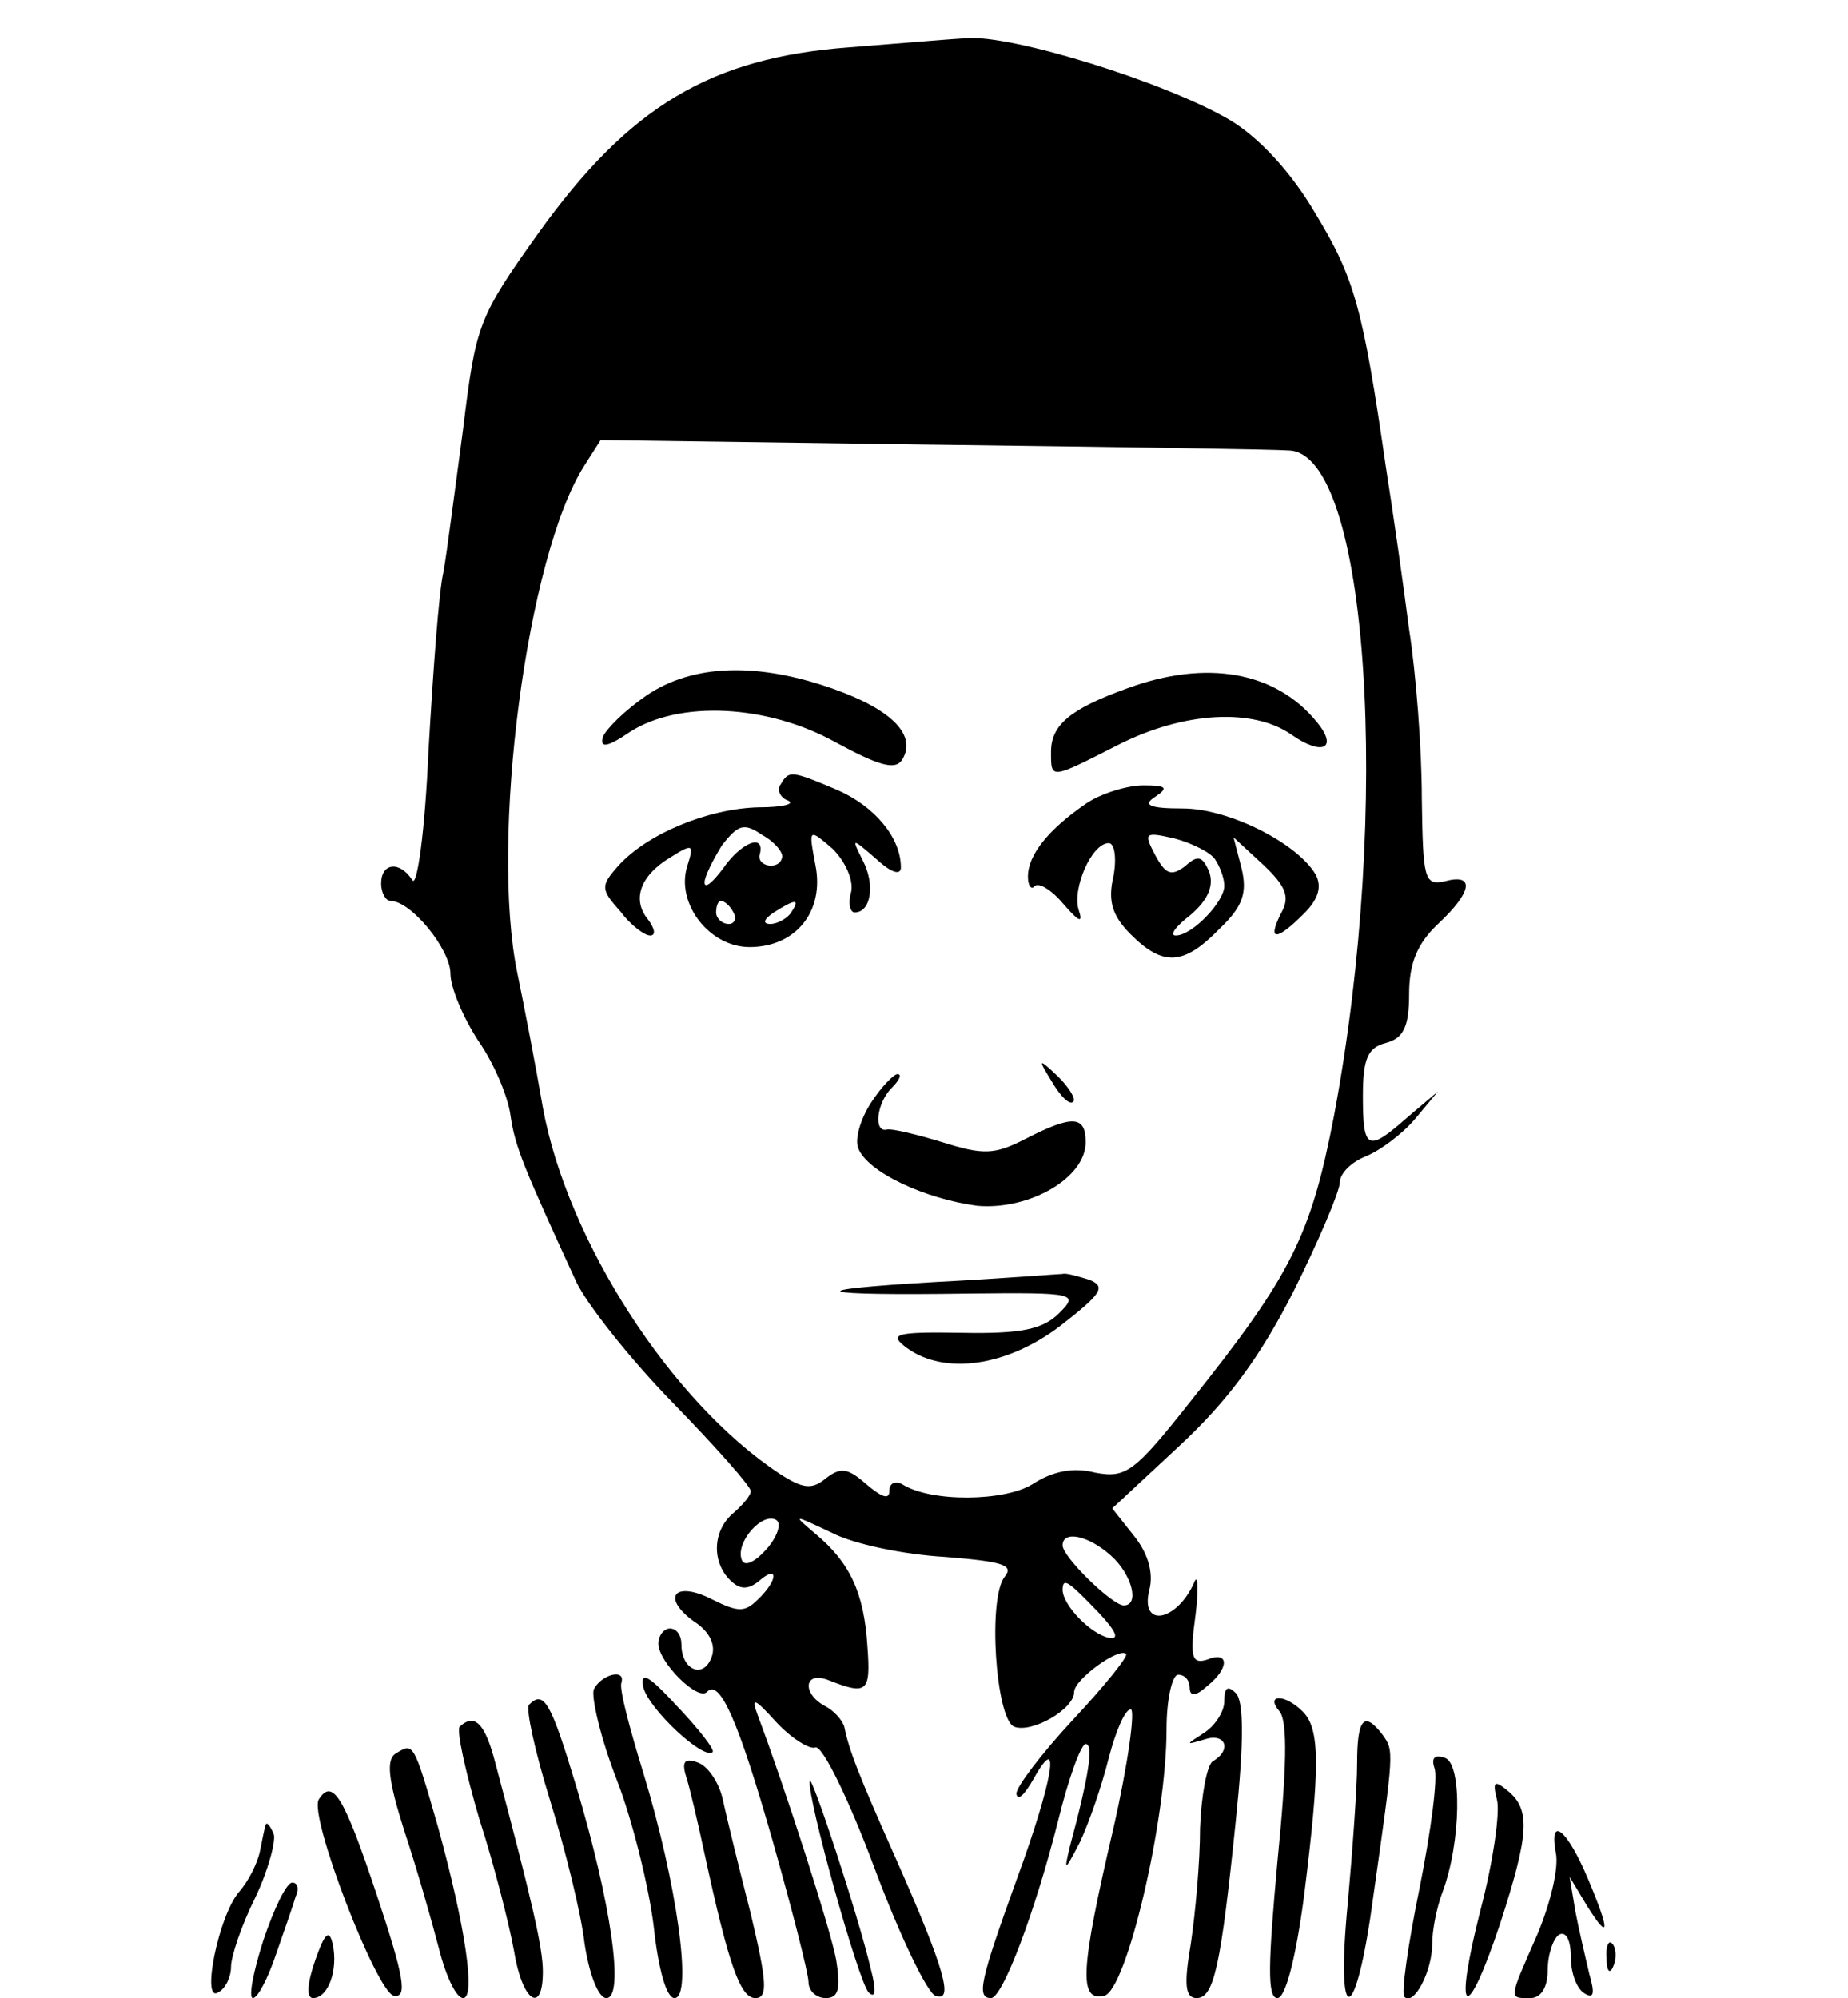 <?xml version="1.0" standalone="no"?>
<!DOCTYPE svg PUBLIC "-//W3C//DTD SVG 20010904//EN"
 "http://www.w3.org/TR/2001/REC-SVG-20010904/DTD/svg10.dtd">
<svg version="1.0" xmlns="http://www.w3.org/2000/svg"
 width="160pt" height="173pt" viewBox="0 0 160 173"
 preserveAspectRatio="xMidYMid meet">

<g transform="translate(0,173) scale(0.1,-0.1)"
fill="#000000" stroke="none">
<path d="M735 1689 c-120 -9 -190 -51 -269 -161 -52 -73 -54 -79 -65 -169 -7
-52 -14 -107 -17 -124 -4 -16 -9 -86 -13 -155 -3 -70 -10 -119 -14 -112 -11
17 -27 15 -27 -3 0 -8 4 -15 8 -15 18 0 52 -42 52 -63 0 -12 11 -38 24 -58 14
-20 26 -49 28 -65 4 -27 11 -44 57 -144 9 -19 46 -66 83 -104 38 -39 68 -73
68 -77 0 -4 -7 -12 -15 -19 -18 -15 -19 -42 -3 -58 8 -8 15 -9 25 -1 17 15 17
1 -1 -16 -11 -11 -17 -11 -39 0 -33 17 -45 2 -16 -19 14 -9 19 -21 15 -31 -7
-19 -26 -11 -26 11 0 8 -4 14 -10 14 -5 0 -10 -6 -10 -13 0 -16 34 -50 42 -42
11 12 27 -24 57 -129 17 -60 31 -115 31 -122 0 -8 7 -14 15 -14 11 0 13 8 9
33 -5 27 -44 148 -68 212 -6 16 -3 15 16 -6 13 -14 29 -24 34 -22 6 2 29 -45
51 -104 22 -59 46 -109 53 -111 16 -6 8 23 -34 118 -33 74 -41 95 -45 115 -2
6 -9 14 -17 18 -20 11 -18 31 4 22 33 -13 36 -10 33 30 -3 46 -15 72 -45 97
-20 17 -20 17 14 1 19 -10 63 -19 98 -21 50 -4 60 -7 52 -17 -15 -18 -8 -123
8 -130 15 -6 52 15 52 30 0 11 39 39 45 33 2 -2 -18 -27 -46 -57 -27 -29 -49
-58 -49 -64 1 -7 7 -1 15 13 24 43 17 -1 -15 -88 -31 -86 -35 -102 -22 -102
10 0 38 74 58 153 9 37 20 67 24 67 7 0 3 -27 -14 -90 -5 -21 -4 -20 9 5 8 17
19 49 25 73 6 23 14 42 19 42 4 0 -2 -46 -15 -103 -29 -124 -30 -150 -8 -145
19 4 54 151 54 231 0 26 5 47 10 47 6 0 10 -5 10 -11 0 -8 5 -8 15 1 20 16 19
31 0 23 -13 -4 -15 2 -10 38 3 24 2 37 -1 29 -15 -34 -47 -40 -39 -7 4 15 -1
32 -13 47 l-19 24 58 54 c42 39 70 77 99 134 22 44 40 87 40 94 0 8 10 18 23
23 12 5 31 19 42 32 l20 24 -26 -22 c-35 -31 -39 -29 -39 18 0 32 4 42 20 46
15 4 20 14 20 42 0 27 7 44 25 61 30 28 32 44 6 37 -18 -4 -19 2 -20 72 0 42
-5 108 -11 146 -5 39 -14 102 -20 140 -20 138 -27 164 -61 220 -21 36 -49 66
-74 81 -56 33 -189 74 -228 71 -17 -1 -63 -5 -102 -8z m381 -349 c69 -2 89
-310 39 -576 -20 -104 -37 -138 -124 -247 -49 -62 -56 -67 -83 -62 -19 5 -37
1 -54 -10 -24 -15 -88 -16 -113 0 -6 3 -11 1 -11 -6 0 -8 -7 -5 -20 6 -16 14
-22 15 -35 5 -12 -10 -20 -9 -40 4 -94 62 -184 202 -205 317 -6 35 -16 87 -22
116 -24 115 8 362 58 440 l14 22 288 -4 c158 -2 296 -4 308 -5z m-453 -952
c-10 -11 -19 -15 -21 -8 -5 15 18 41 30 34 5 -3 1 -15 -9 -26z m299 -5 c18
-16 25 -43 11 -43 -10 0 -53 42 -53 52 0 13 22 9 42 -9z m-11 -49 c15 -16 19
-24 9 -22 -15 3 -39 27 -40 41 0 12 5 8 31 -19z"/>
<path d="M560 1128 c-19 -13 -35 -29 -38 -36 -3 -10 4 -9 23 4 43 28 120 24
179 -9 37 -20 51 -24 57 -15 13 21 -8 43 -58 61 -67 24 -123 22 -163 -5z"/>
<path d="M976 1134 c-50 -18 -66 -32 -66 -55 0 -24 -1 -24 58 6 57 29 117 32
150 9 27 -19 41 -12 22 11 -36 44 -96 54 -164 29z"/>
<path d="M676 1051 c-4 -5 0 -12 6 -14 7 -3 -4 -6 -25 -6 -44 -1 -97 -23 -122
-51 -15 -17 -15 -20 2 -39 9 -12 21 -21 26 -21 5 0 4 6 -2 14 -14 17 -7 38 20
54 19 12 20 11 14 -8 -10 -32 19 -70 54 -70 40 0 65 31 57 71 -6 32 -6 32 15
14 11 -11 18 -27 16 -37 -3 -10 -1 -18 3 -18 14 0 18 24 7 45 -10 20 -10 20
12 1 13 -12 21 -14 21 -7 0 26 -23 53 -55 67 -40 17 -42 17 -49 5z m1 -64 c-3
-11 -23 -7 -19 4 4 18 -17 9 -32 -13 -9 -12 -16 -18 -16 -12 0 5 7 19 15 32
14 18 19 20 35 9 11 -6 19 -16 17 -20z m-42 -47 c3 -5 1 -10 -4 -10 -6 0 -11
5 -11 10 0 6 2 10 4 10 3 0 8 -4 11 -10z m50 0 c-3 -5 -12 -10 -18 -10 -7 0
-6 4 3 10 19 12 23 12 15 0z"/>
<path d="M940 1034 c-32 -22 -50 -44 -50 -63 0 -8 3 -12 6 -8 4 3 15 -4 25
-16 13 -15 17 -17 13 -5 -6 18 11 58 26 58 5 0 7 -13 4 -29 -5 -21 -1 -34 15
-50 28 -28 46 -27 77 5 20 19 24 31 19 52 l-7 27 26 -24 c20 -19 23 -28 15
-42 -12 -24 -4 -24 20 0 12 12 16 23 10 34 -16 27 -75 57 -115 57 -29 0 -35 3
-24 10 12 8 10 10 -10 10 -14 0 -37 -7 -50 -16z m112 -48 c4 -6 8 -16 8 -23 0
-14 -28 -43 -42 -43 -6 0 0 8 13 18 15 13 20 25 16 37 -6 14 -10 15 -21 5 -12
-9 -17 -7 -26 10 -10 19 -9 20 17 14 15 -4 31 -12 35 -18z"/>
<path d="M911 793 c7 -12 15 -20 18 -17 3 2 -3 12 -13 22 -17 16 -18 16 -5 -5z"/>
<path d="M754 775 c-9 -14 -14 -31 -11 -39 8 -21 58 -44 103 -50 45 -4 94 24
94 55 0 23 -11 24 -52 3 -27 -14 -37 -14 -72 -3 -23 7 -44 12 -48 11 -12 -3
-9 23 4 36 7 7 9 12 5 12 -3 0 -14 -11 -23 -25z"/>
<path d="M810 620 c-121 -7 -107 -12 30 -10 92 1 94 0 77 -17 -14 -14 -33 -18
-84 -17 -58 1 -64 -1 -48 -13 33 -24 87 -16 133 19 36 28 40 34 25 40 -10 3
-20 6 -23 5 -3 0 -52 -4 -110 -7z"/>
<path d="M557 269 c5 -19 52 -63 60 -56 2 2 -12 20 -31 40 -24 26 -32 31 -29
16z"/>
<path d="M514 267 c-2 -7 6 -42 20 -78 14 -36 28 -94 32 -127 4 -37 11 -62 18
-62 16 0 2 100 -27 195 -12 39 -21 73 -19 78 4 13 -18 7 -24 -6z"/>
<path d="M1060 257 c0 -9 -8 -21 -17 -27 -17 -11 -17 -11 0 -6 18 6 24 -9 7
-19 -5 -3 -10 -30 -11 -58 0 -29 -4 -73 -8 -100 -6 -35 -5 -47 5 -47 15 0 21
27 34 154 7 67 7 103 0 110 -7 7 -10 5 -10 -7z"/>
<path d="M458 254 c-3 -3 5 -40 18 -82 13 -42 27 -98 30 -124 4 -27 12 -48 19
-48 16 0 4 83 -26 183 -22 73 -28 84 -41 71z"/>
<path d="M1108 248 c7 -9 6 -50 -2 -130 -8 -88 -9 -118 0 -118 7 0 16 35 23
88 14 112 14 145 -1 160 -16 16 -33 15 -20 0z"/>
<path d="M398 235 c-3 -3 5 -39 17 -80 13 -40 26 -92 30 -114 7 -44 25 -56 25
-18 0 20 -9 60 -41 180 -9 35 -18 44 -31 32z"/>
<path d="M1175 203 c0 -21 -4 -75 -8 -120 -11 -112 7 -108 22 5 18 127 18 126
8 140 -16 21 -22 14 -22 -25z"/>
<path d="M343 212 c-9 -5 -7 -23 7 -67 11 -33 24 -79 30 -102 6 -24 15 -43 21
-43 11 0 2 62 -22 149 -21 73 -21 72 -36 63z"/>
<path d="M594 192 c3 -9 10 -39 16 -67 21 -97 31 -125 44 -125 11 0 10 14 -4
73 -10 39 -21 84 -24 98 -3 15 -13 30 -22 33 -11 4 -14 1 -10 -12z"/>
<path d="M1242 199 c3 -8 -3 -54 -13 -104 -10 -49 -16 -91 -13 -94 8 -8 24 22
24 46 0 12 4 32 9 45 16 43 17 111 2 116 -9 3 -12 0 -9 -9z"/>
<path d="M701 188 c-2 -15 42 -173 51 -183 6 -6 7 1 2 20 -11 47 -52 171 -53
163z"/>
<path d="M1296 172 c3 -10 -3 -53 -14 -95 -24 -94 -13 -102 17 -12 25 77 26
98 7 114 -12 10 -14 9 -10 -7z"/>
<path d="M276 172 c-9 -14 50 -167 65 -170 12 -2 9 16 -15 88 -28 84 -38 101
-50 82z"/>
<path d="M230 150 c-1 -3 -3 -13 -5 -23 -2 -10 -10 -26 -18 -35 -18 -21 -33
-97 -18 -87 6 3 11 13 11 22 0 9 9 36 21 60 11 23 18 49 16 55 -3 7 -6 11 -7
8z"/>
<path d="M1347 126 c3 -13 -5 -45 -16 -71 -25 -57 -25 -55 -6 -55 9 0 15 9 15
24 0 14 5 28 10 31 6 3 10 -5 10 -19 0 -14 5 -28 12 -32 8 -5 9 0 4 17 -3 13
-9 38 -12 54 l-5 30 15 -25 c20 -32 20 -22 1 23 -18 43 -34 56 -28 23z"/>
<path d="M228 50 c-9 -28 -13 -50 -9 -50 4 0 13 17 20 38 7 20 15 43 17 50 3
6 2 12 -3 12 -5 0 -16 -23 -25 -50z"/>
<path d="M273 33 c-7 -20 -8 -33 -2 -33 13 0 22 24 17 47 -3 13 -7 9 -15 -14z"/>
<path d="M1391 34 c0 -11 3 -14 6 -6 3 7 2 16 -1 19 -3 4 -6 -2 -5 -13z"/>
</g>
</svg>
